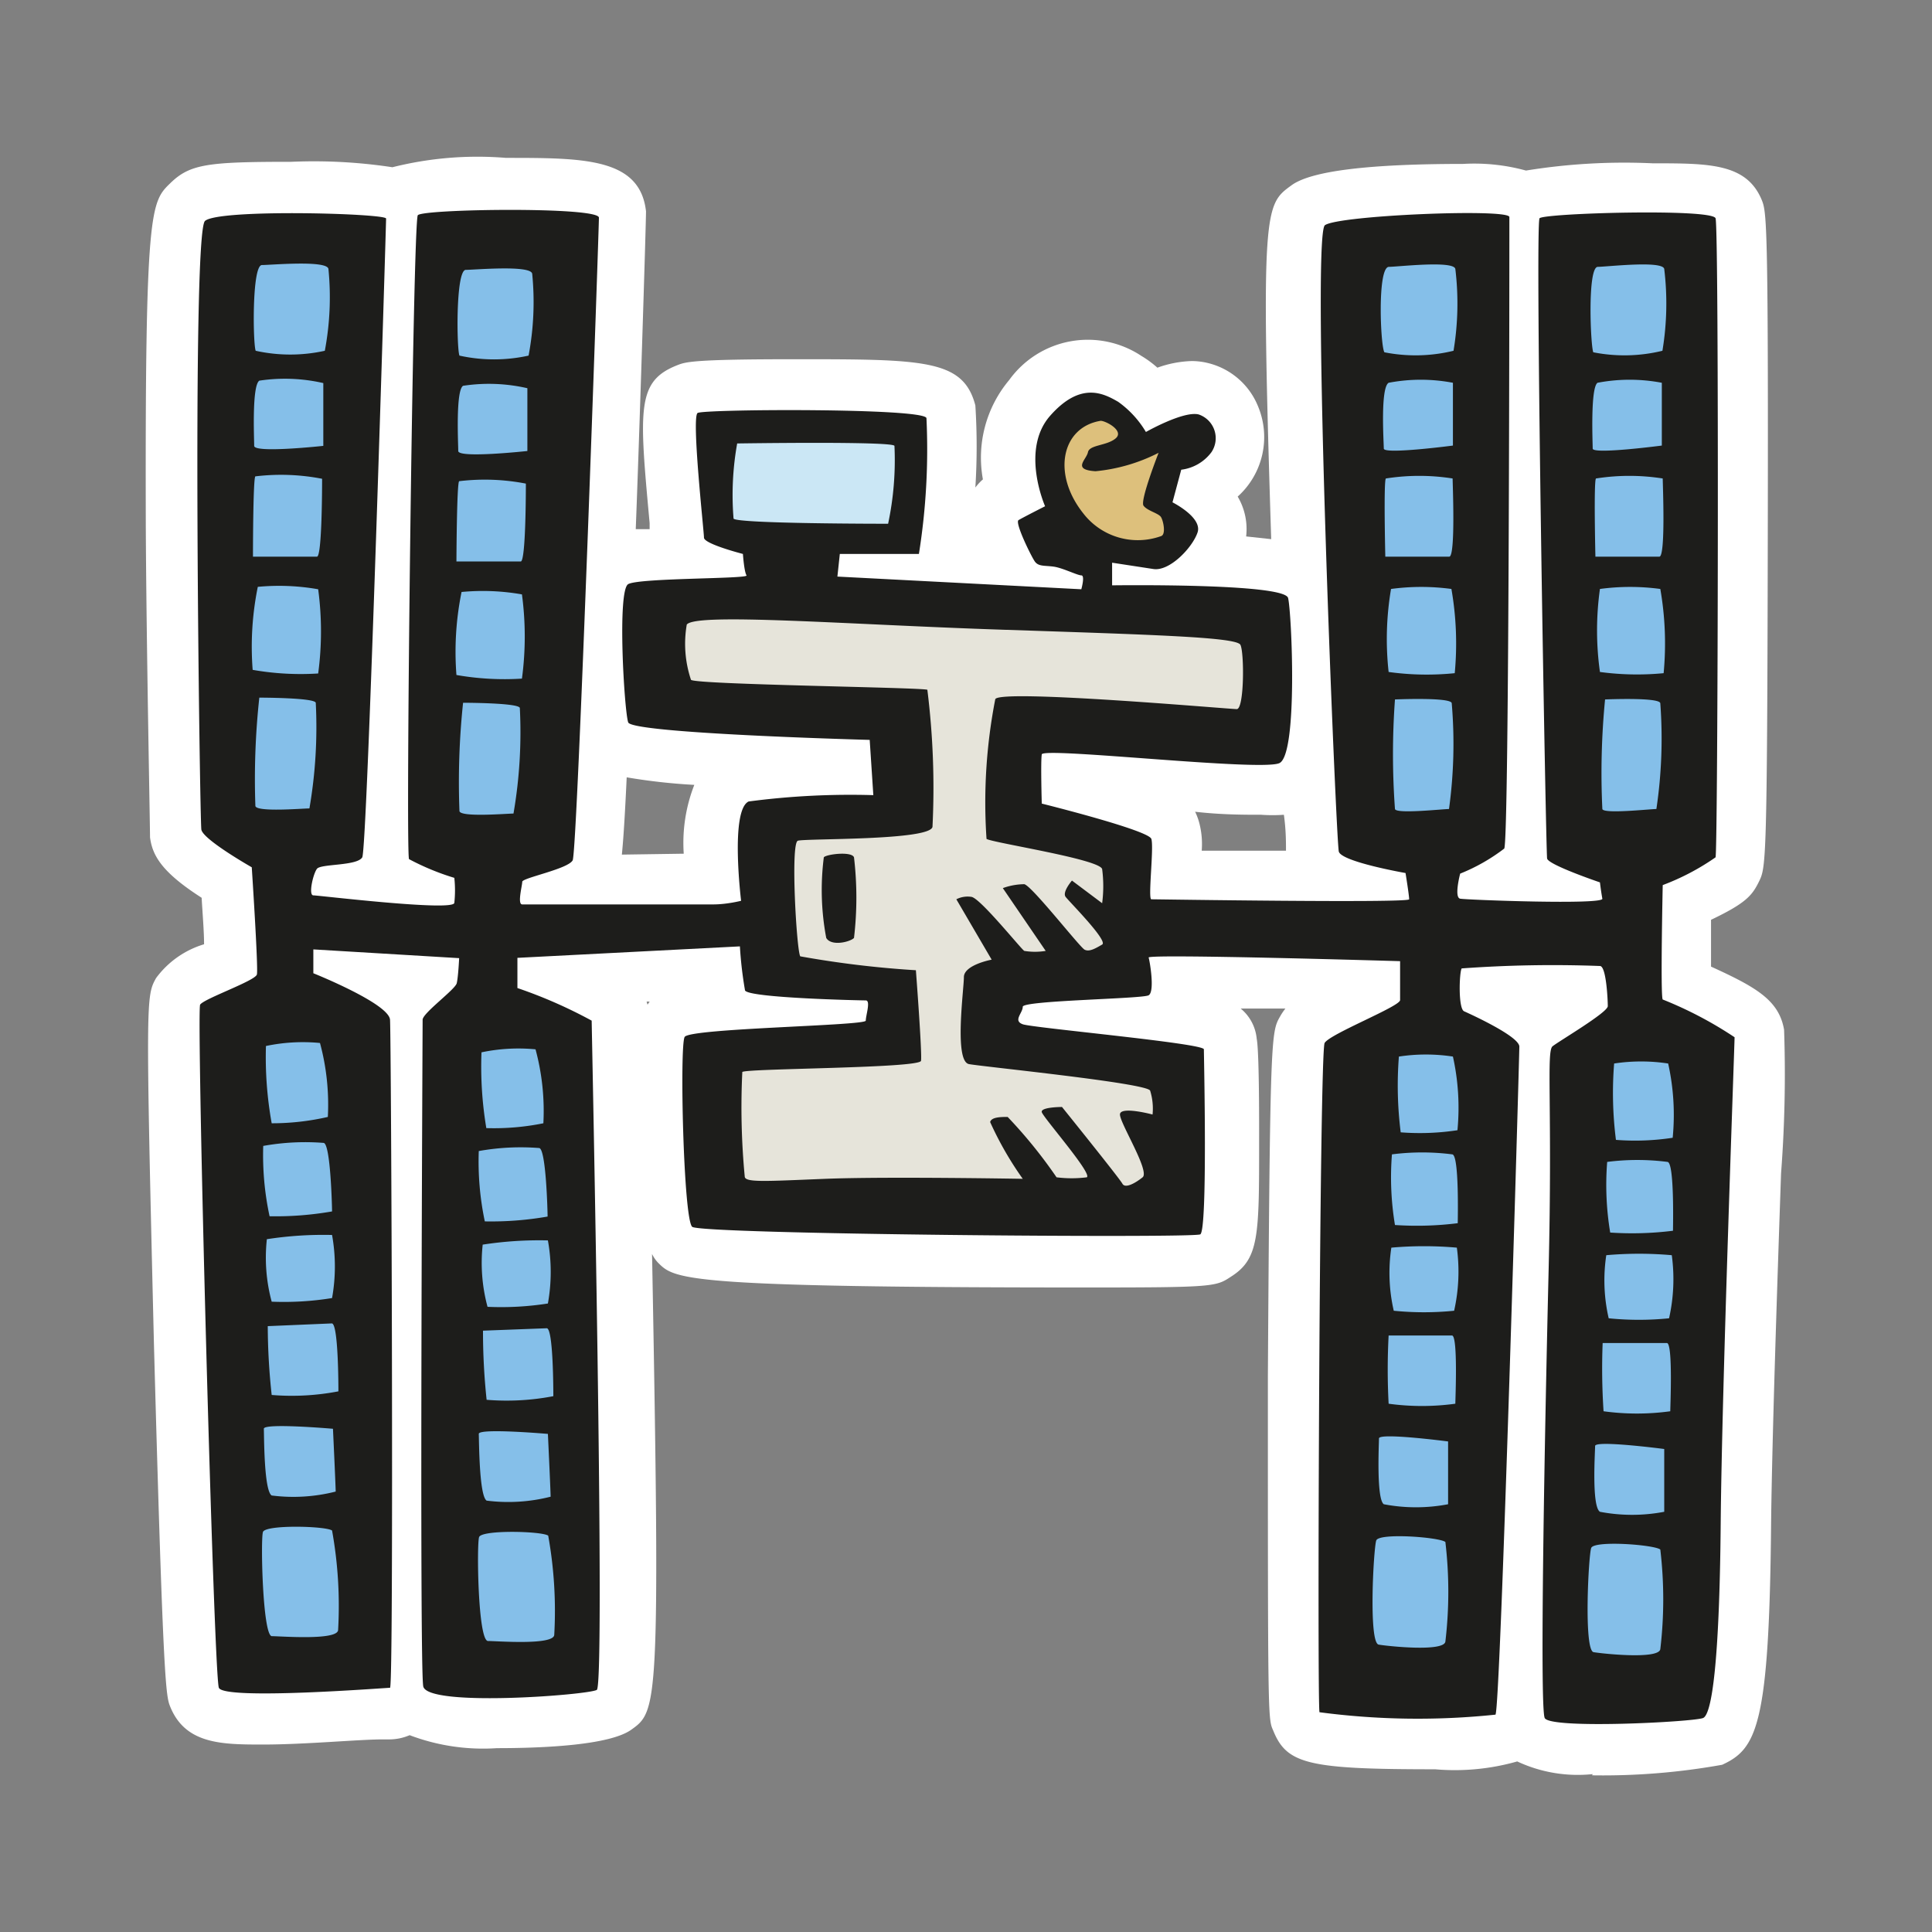 <?xml version="1.0" standalone="no"?><!DOCTYPE svg PUBLIC "-//W3C//DTD SVG 1.1//EN" "http://www.w3.org/Graphics/SVG/1.1/DTD/svg11.dtd">
<svg t="1545016454535" class="icon" style="" viewBox="0 0 1024 1024" version="1.1" 
    xmlns="http://www.w3.org/2000/svg" p-id="16471" 
    xmlns:xlink="http://www.w3.org/1999/xlink" width="40" height="40">
    <rect x="0" y="0" width="1024" height="1024" fill="#808080" stroke="none"/>
    <defs>
        <style type="text/css"></style>
    </defs>
    <path d="M844.16 940.32a75.84 75.84 0 0 1-40-6.72 120.8 120.8 0 0 1-43.52 4.16c-67.52 0-78.72-2.72-85.92-20.8-2.72-5.92-2.72-7.52-2.72-186.88 1.12-181.76 1.76-183.04 6.4-191.2a32 32 0 0 1 2.88-4.32H657.6a23.52 23.52 0 0 1 8.48 16c1.44 7.2 1.28 49.92 1.28 54.72 0 49.76 0 61.92-14.88 71.36-8 5.28-8.64 5.76-76.16 5.76-214.4 0-218.72-4.32-227.52-13.12a17.92 17.92 0 0 1-3.2-4.64c4.48 240.96 2.88 242.24-11.04 252.16-11.2 8-44.96 9.76-71.2 9.76a109.76 109.76 0 0 1-46.24-6.88 27.36 27.36 0 0 1-10.88 2.24h-3.52c-12.32 0-41.28 2.72-63.04 2.72s-41.28 0-49.44-20c-2.24-5.6-3.68-9.28-8.64-192C77.12 528 77.44 528 82.72 518.4a49.12 49.12 0 0 1 25.44-17.92c0-6.88-0.8-16-1.28-24.64-20.96-13.44-26.08-22.24-27.36-32 0-6.24-1.92-101.6-2.24-164.16C76.8 109.28 80 107.04 90.4 96.96s20-11.2 64-11.2a276.8 276.8 0 0 1 53.6 2.88 184.8 184.8 0 0 1 60.16-4.96c41.28 0 71.04 0 74.24 28.32 0 7.04-3.68 123.68-5.44 168.48h7.36v-3.2c-5.6-60.8-6.88-75.2 14.56-83.68 4.48-1.76 7.84-3.2 62.08-3.2 68.8 0 89.6 0 96 24.48a346.56 346.56 0 0 1 0 43.52 28.16 28.16 0 0 1 4-4.32 64 64 0 0 1 13.92-52.64 51.36 51.36 0 0 1 70.08-12.8 54.08 54.08 0 0 1 8.48 6.24 58.4 58.4 0 0 1 18.24-3.52 36.64 36.64 0 0 1 8.8 1.12 38.4 38.4 0 0 1 26.24 22.72 42.4 42.4 0 0 1-10.72 48 33.76 33.76 0 0 1 4.48 21.12l13.28 1.44c-5.6-176-3.36-177.28 10.72-187.52 10.4-7.68 41.12-11.36 91.04-11.36a103.2 103.2 0 0 1 33.28 3.52 325.76 325.76 0 0 1 67.2-3.84c29.76 0 49.44 0 57.6 19.04 2.72 6.56 3.68 8.64 3.36 180.32s-0.96 173.76-4.64 181.28-7.04 11.52-25.44 20.32v24.8c23.84 10.88 36 17.76 38.72 33.44a691.68 691.68 0 0 1-1.6 76.16c-2.08 60-4.8 142.24-5.28 185.44-0.96 107.2-7.52 119.52-25.92 128a357.12 357.12 0 0 1-68.96 5.6zM343.2 532.48l1.12-1.6h-1.6z m19.2-80A84.32 84.32 0 0 1 368 416a313.44 313.44 0 0 1-35.84-4c-0.96 20.64-1.76 32.96-2.56 40.96z m274.56-1.6h44.64c0-4.64 0-11.2-1.12-19.04a82.4 82.4 0 0 1-12 0c-8.8 0-21.28 0-35.04-1.6a32 32 0 0 1 2.24 6.08 44.16 44.16 0 0 1 1.28 14.24z" fill="#FFFFFF" p-id="16472"></path>
    <path d="M133.44 459.68s-25.92-14.72-26.72-20-5.28-316 1.92-322.56 96-4 96-1.28-9.92 333.92-12.64 338.56-21.92 3.36-24 6.08-4.64 14.08-1.92 14.08 74.08 8.64 74.72 4a61.76 61.76 0 0 0 0-13.28 132.48 132.48 0 0 1-24-9.92c-1.92-2.72 2.08-337.92 4.64-341.28s96-4.64 96 1.28-11.36 336-13.92 340.64-26.72 9.28-26.72 11.36-2.72 12 0 12h101.28c7.2 0 14.72-1.92 14.72-1.92s-5.92-48 4-52.64a412.16 412.16 0 0 1 66.08-3.36l-1.92-29.28s-125.92-3.36-128-9.28-5.92-69.92 0-73.28 64-2.72 62.72-4.64-1.92-11.36-1.92-11.36-20.64-5.28-20.64-8.64-6.72-64-3.36-66.08 120-2.72 121.28 2.72a352 352 0 0 1-4 72h-41.92l-1.28 12 129.28 6.72s2.08-7.36 0-7.36-9.92-4-14.72-4.64-8 0-9.92-2.72-10.72-20.64-8.64-21.92 14.08-7.36 14.08-7.36-13.28-29.92 2.72-48 28-12 36-7.36a52.48 52.48 0 0 1 14.72 16s20-11.36 28-9.28a13.28 13.28 0 0 1 6.72 20 23.52 23.52 0 0 1-16 9.28l-4.64 17.28s16 8 13.28 16-14.72 20.64-23.36 19.36l-21.92-3.36v12s91.36-1.28 93.28 6.72 5.28 83.04-4.64 87.52-125.28-8.64-125.92-4.64 0 26.08 0 26.08 56.64 14.08 58.08 18.72-1.92 32 0 32 136.64 2.08 136.64 0-1.92-13.92-1.92-13.92-33.92-5.92-35.36-11.36-14.72-326.72-7.36-332S800 110.4 800 115.04s0 329.92-2.72 334.72a98.72 98.72 0 0 1-23.36 13.28s-3.36 12.64 0 13.28 76 3.36 75.36 0-1.28-8.64-1.28-8.64-27.36-9.28-28-12.64S813.44 118.4 816 115.68s91.36-5.28 93.28 0 1.28 334.72 0 338.72a126.88 126.88 0 0 1-28 14.72s-1.28 59.36 0 60.64a206.72 206.72 0 0 1 38.08 20c0 4-6.72 185.28-7.36 258.08s-4.64 100.64-9.28 102.72-81.28 6.08-84 0 0-151.36 2.08-237.28-1.28-116 2.08-118.72 29.28-17.92 29.28-21.28S851.36 512 848 512a666.88 666.88 0 0 0-73.28 1.28c-1.28 2.08-1.92 21.28 1.28 22.72s29.28 13.28 29.28 18.72-9.92 350.08-12.64 354.08a396.32 396.32 0 0 1-93.28-1.28c-1.28-3.36 0-349.92 2.72-354.72s40-19.36 40-22.72v-20.64s-133.92-4-133.28-1.92 3.36 18.08 0 20-66.72 2.72-66.72 6.08-5.28 7.36 0 9.28 96 10.08 96 13.28 2.08 96-1.92 98.08-264.64 0-269.28-4-6.72-96-4-100.64 96-5.92 96-8.64 2.72-10.72 0-10.72-61.92-1.28-64-5.28a208 208 0 0 1-2.72-23.36l-117.92 6.08v16a252.8 252.8 0 0 1 39.36 17.28c0 2.72 7.36 352 2.72 354.72s-89.92 9.28-92-1.92S224 544 224 540.48s17.28-16 18.08-19.36 1.28-13.28 1.28-13.28l-77.28-4.64v12.64s40 16 40.64 24.64 2.08 354.08 0 354.08-88 6.72-90.72 0-12-358.88-9.92-362.08 29.28-12.64 30.08-16-2.72-56.8-2.72-56.8z" fill="#1D1D1B" p-id="16473"></path>
    <path d="M138.72 140.48c4.64 0 34.72-2.72 35.36 2.08a152.8 152.8 0 0 1-1.92 43.36 84.96 84.96 0 0 1-36.64 0c-1.44-3.52-2.08-44.8 3.2-45.44zM137.44 201.76a90.88 90.88 0 0 1 33.92 1.28v33.28s-36.64 4-36.64 0-1.28-31.84 2.72-34.56zM135.36 252.48a113.92 113.92 0 0 1 35.36 1.28c0 2.72 0 41.28-2.72 41.28H134.08s0-41.92 1.28-42.56zM136.64 311.04a119.52 119.52 0 0 1 32 1.28 168.16 168.16 0 0 1 0 44.64 147.2 147.2 0 0 1-34.72-1.92 158.88 158.88 0 0 1 2.72-44zM137.44 369.76s29.28 0 29.92 2.72a253.28 253.28 0 0 1-3.36 56c-3.36 0-28 2.08-28.64-1.28a401.44 401.44 0 0 1 2.08-57.44zM246.72 143.04c4.64 0 34.72-2.72 35.36 2.08a152.8 152.8 0 0 1-1.92 43.36 84.96 84.96 0 0 1-36.64 0c-1.44-3.36-2.08-44.48 3.2-45.44zM245.44 204.48a90.88 90.88 0 0 1 34.08 1.28v33.28s-36.64 4-36.64 0-1.44-32 2.56-34.56zM243.36 255.04a113.92 113.92 0 0 1 35.36 1.28c0 2.72 0 41.28-2.72 41.28h-34.08s0.16-41.6 1.44-42.56zM244.64 313.76a119.52 119.52 0 0 1 32 1.28 168.16 168.16 0 0 1 0 44.64 147.2 147.2 0 0 1-34.72-1.92 158.88 158.88 0 0 1 2.72-44zM245.44 372.48s29.28 0 30.08 2.72a253.28 253.28 0 0 1-3.36 56c-3.36 0-28 2.08-28.64-1.28a401.44 401.44 0 0 1 1.92-57.44zM736 141.44c4.64 0 34.56-3.52 35.36 1.12a152.8 152.8 0 0 1-0.96 43.36 84.96 84.96 0 0 1-36.64 0.8c-2.08-3.2-3.84-44.48 2.24-45.28zM736 202.88a90.88 90.88 0 0 1 34.08 0v33.28s-36.64 4.8-36.64 1.6-1.92-32.16 2.56-34.88zM734.56 253.6a113.92 113.92 0 0 1 35.36 0c0 2.72 1.6 41.28-1.76 41.44h-33.92s-0.96-40.8 0.32-41.44zM737.28 312.16a119.52 119.52 0 0 1 32 0 168.16 168.16 0 0 1 1.76 44.64 147.2 147.2 0 0 1-35.04-0.64 158.88 158.88 0 0 1 1.28-44zM739.36 370.72s29.28-1.28 30.08 1.92A253.28 253.28 0 0 1 768 428.8c-3.36 0-28 2.72-28.64 0a401.44 401.44 0 0 1 0-58.08zM846.72 141.44c4.64 0 34.56-3.52 35.36 1.12a152.8 152.8 0 0 1-0.96 43.36 84.96 84.96 0 0 1-36.64 0.8c-1.44-3.2-3.2-44.48 2.24-45.28zM846.72 202.88a90.88 90.88 0 0 1 34.08 0v33.28s-36.64 4.8-36.64 1.6-1.28-32.16 2.56-34.88zM845.92 253.6a113.92 113.92 0 0 1 35.36 0c0 2.72 1.6 41.28-1.76 41.44h-33.92s-0.96-40.8 0.32-41.44zM848 312.16a119.52 119.52 0 0 1 32 0 168.16 168.16 0 0 1 1.76 44.64 147.2 147.2 0 0 1-33.76-0.64 158.88 158.88 0 0 1 0-44zM850.72 370.72s29.28-1.28 29.28 2.08a253.28 253.28 0 0 1-2.08 56c-3.36 0-28 2.72-28.64 0a401.44 401.44 0 0 1 1.44-58.08zM844.64 875.68c4.64 0.8 34.56 4 35.36-1.6a225.28 225.28 0 0 0 0-52.8c-3.2-2.56-35.2-4.96-36.64-0.8s-4 54.24 1.28 55.2zM848 801.28a90.88 90.88 0 0 0 34.08 0V768s-36.64-4.8-36.64-1.6-1.92 32 2.56 34.88zM849.92 748a130.24 130.24 0 0 0 35.36 0c0-2.4 1.44-36-1.76-36.16h-34.08a342.24 342.24 0 0 0 0.48 36.16zM852.64 698.72a160 160 0 0 0 32 0 94.56 94.56 0 0 0 1.44-33.44 195.84 195.84 0 0 0-34.72 0 89.6 89.6 0 0 0 1.28 33.44zM856.48 604.16a132 132 0 0 0 30.08-1.12 125.28 125.28 0 0 0-2.4-39.36 95.04 95.04 0 0 0-28.64 0 197.6 197.6 0 0 0 0.96 40.48zM853.44 653.28a174.08 174.08 0 0 0 33.28-0.96c0-2.08 0.8-36-2.88-36.48a125.6 125.6 0 0 0-32 0 154.08 154.08 0 0 0 1.6 37.44zM730.72 871.68c4.64 0.8 34.56 4 35.36-1.6a225.28 225.28 0 0 0 0-52.8c-3.2-2.56-35.2-4.96-36.64-0.8s-4.16 54.24 1.28 55.2zM733.44 797.28a90.88 90.88 0 0 0 34.08 0v-33.28s-36.64-4.8-36.64-1.6-1.44 32 2.56 34.88zM736 744a130.24 130.24 0 0 0 35.36 0c0-2.4 1.44-36-1.76-36.16H736a342.24 342.24 0 0 0 0 36.16zM738.72 694.72a160 160 0 0 0 32 0 94.56 94.56 0 0 0 1.44-33.44 195.84 195.84 0 0 0-34.72 0 89.6 89.6 0 0 0 1.28 33.44zM742.4 600.16a132 132 0 0 0 30.08-1.12 125.28 125.28 0 0 0-2.4-39.04 95.04 95.04 0 0 0-28.64 0 197.6 197.6 0 0 0 0.96 40.16zM739.36 649.28a174.08 174.08 0 0 0 33.28-0.96c0-2.08 0.8-36-2.88-36.48a125.6 125.6 0 0 0-32 0 154.08 154.08 0 0 0 1.6 37.44zM258.56 869.76c4.64 0 34.72 2.4 35.2-3.2a225.28 225.28 0 0 0-3.2-52.64c-3.36-2.4-35.36-3.2-36.64 0.8s-0.64 54.4 4.64 55.04zM257.92 795.36a90.88 90.88 0 0 0 33.92-2.08c0-2.72-1.44-33.28-1.44-33.28s-36.8-3.2-36.64 0 0.16 32.8 4.16 35.36zM257.92 741.92a130.24 130.24 0 0 0 35.36-1.92c0-2.4 0-36.16-3.52-36l-33.76 1.28a342.24 342.24 0 0 0 1.92 36.64zM258.4 692.64a160 160 0 0 0 32-1.76 94.56 94.56 0 0 0 0-33.44 195.84 195.84 0 0 0-34.56 2.24 89.6 89.6 0 0 0 2.56 32.96zM257.76 597.92a132 132 0 0 0 30.24-2.56 125.28 125.28 0 0 0-4.16-39.2 95.04 95.04 0 0 0-28.64 1.6 197.6 197.6 0 0 0 2.56 40.16zM256.96 647.36a174.08 174.08 0 0 0 33.28-2.56c0-2.24-0.8-36-4.48-36.32a125.6 125.6 0 0 0-32 1.6 154.08 154.08 0 0 0 3.2 37.28zM144 867.2c4.64 0 34.72 2.4 35.2-3.2a225.28 225.28 0 0 0-3.2-52.8c-3.36-2.4-35.36-3.2-36.64 0.8s-0.16 54.4 4.64 55.2zM144 792.64a90.88 90.88 0 0 0 33.92-2.08c0-2.72-1.44-33.28-1.44-33.28s-36.8-3.2-36.64 0 0 32.8 4.16 35.36zM144 739.36a130.24 130.24 0 0 0 35.36-1.92c0-2.4 0-36.16-3.52-36l-33.92 1.44A342.24 342.24 0 0 0 144 739.36zM144 689.92a160 160 0 0 0 32-1.92 94.56 94.56 0 0 0 0-33.44 195.84 195.84 0 0 0-34.56 2.24A89.6 89.6 0 0 0 144 689.92zM144 595.36a132 132 0 0 0 29.76-3.36 125.28 125.28 0 0 0-4.16-39.2 95.04 95.04 0 0 0-28.64 1.6A197.6 197.6 0 0 0 144 595.36zM142.88 644.64a174.08 174.08 0 0 0 33.12-2.56c0-2.24-0.8-36-4.48-36.32a125.6 125.6 0 0 0-32 1.6 154.08 154.08 0 0 0 3.36 37.28z" fill="#85BFE9" p-id="16474"></path>
    <path d="M390.72 235.04s82.72-1.28 83.36 1.28a162.4 162.4 0 0 1-3.36 41.28c-2.72 0-80 0-81.92-2.72a154.72 154.72 0 0 1 1.92-39.84z" fill="#CBE7F5" p-id="16475"></path>
    <path d="M583.36 223.04c2.72 0 12.64 5.28 8 9.28s-13.92 3.36-14.72 7.36-8.64 9.28 4 10.08a92.64 92.64 0 0 0 33.44-9.76s-9.92 25.28-8 28 8 4 9.28 6.08 2.72 9.28 0 10.08a36.48 36.48 0 0 1-41.28-12.16c-16.64-20.96-11.36-45.6 9.28-48.96z" fill="#DDC07C" p-id="16476"></path>
    <path d="M364 331.04c4.8-6.4 85.28 0 167.36 2.72s124 4 126.08 8 2.08 34.08-1.92 34.08-125.28-10.72-128-5.28a285.28 285.28 0 0 0-4.64 74.08c3.36 2.08 60 10.72 61.28 16a69.44 69.44 0 0 1 0 18.08l-16-12s-5.28 6.08-3.36 8.64 22.72 23.36 19.36 25.28-6.72 4-9.28 2.72-28-33.92-32-34.72a34.4 34.4 0 0 0-11.36 2.08l22.72 33.28a35.04 35.04 0 0 1-11.36 0c-1.92-1.28-23.36-28-28-28.64a13.12 13.12 0 0 0-8 1.28l18.72 32s-14.72 2.72-14.72 9.28-5.28 44.64 2.72 46.08 94.72 10.08 96 14.08a32 32 0 0 1 1.28 12.64s-17.28-4.64-17.28 0 16 30.08 12 33.28-9.28 6.08-10.72 3.36-32-40.64-32-40.64-11.36 0-10.72 2.72S579.36 622.4 576 624a64 64 0 0 1-16 0 255.04 255.04 0 0 0-25.92-32c-3.36 0-8.64 0-9.28 2.72a178.08 178.08 0 0 0 17.28 30.08s-72.64-1.28-104.64 0-42.72 2.08-42.72-1.28a388.16 388.16 0 0 1-1.28-55.36c2.72-1.92 94.08-1.92 94.72-5.92s-2.72-48-2.72-48a528 528 0 0 1-61.28-7.36c-1.92-2.72-5.28-60-1.28-61.28s70.08 0 71.36-7.36a420 420 0 0 0-2.72-72.64c-2.72-1.28-122.72-2.72-125.28-5.28a60 60 0 0 1-2.24-29.28z" fill="#E6E4DA" p-id="16477"></path>
    <path d="M436.64 454.4c1.12-1.6 14.72-3.36 16 0a182.4 182.4 0 0 1 0 42.72c-1.92 2.08-12 4.64-14.72 0a136.8 136.8 0 0 1-1.28-42.72z" fill="#1D1D1B" p-id="16478"></path>
</svg>